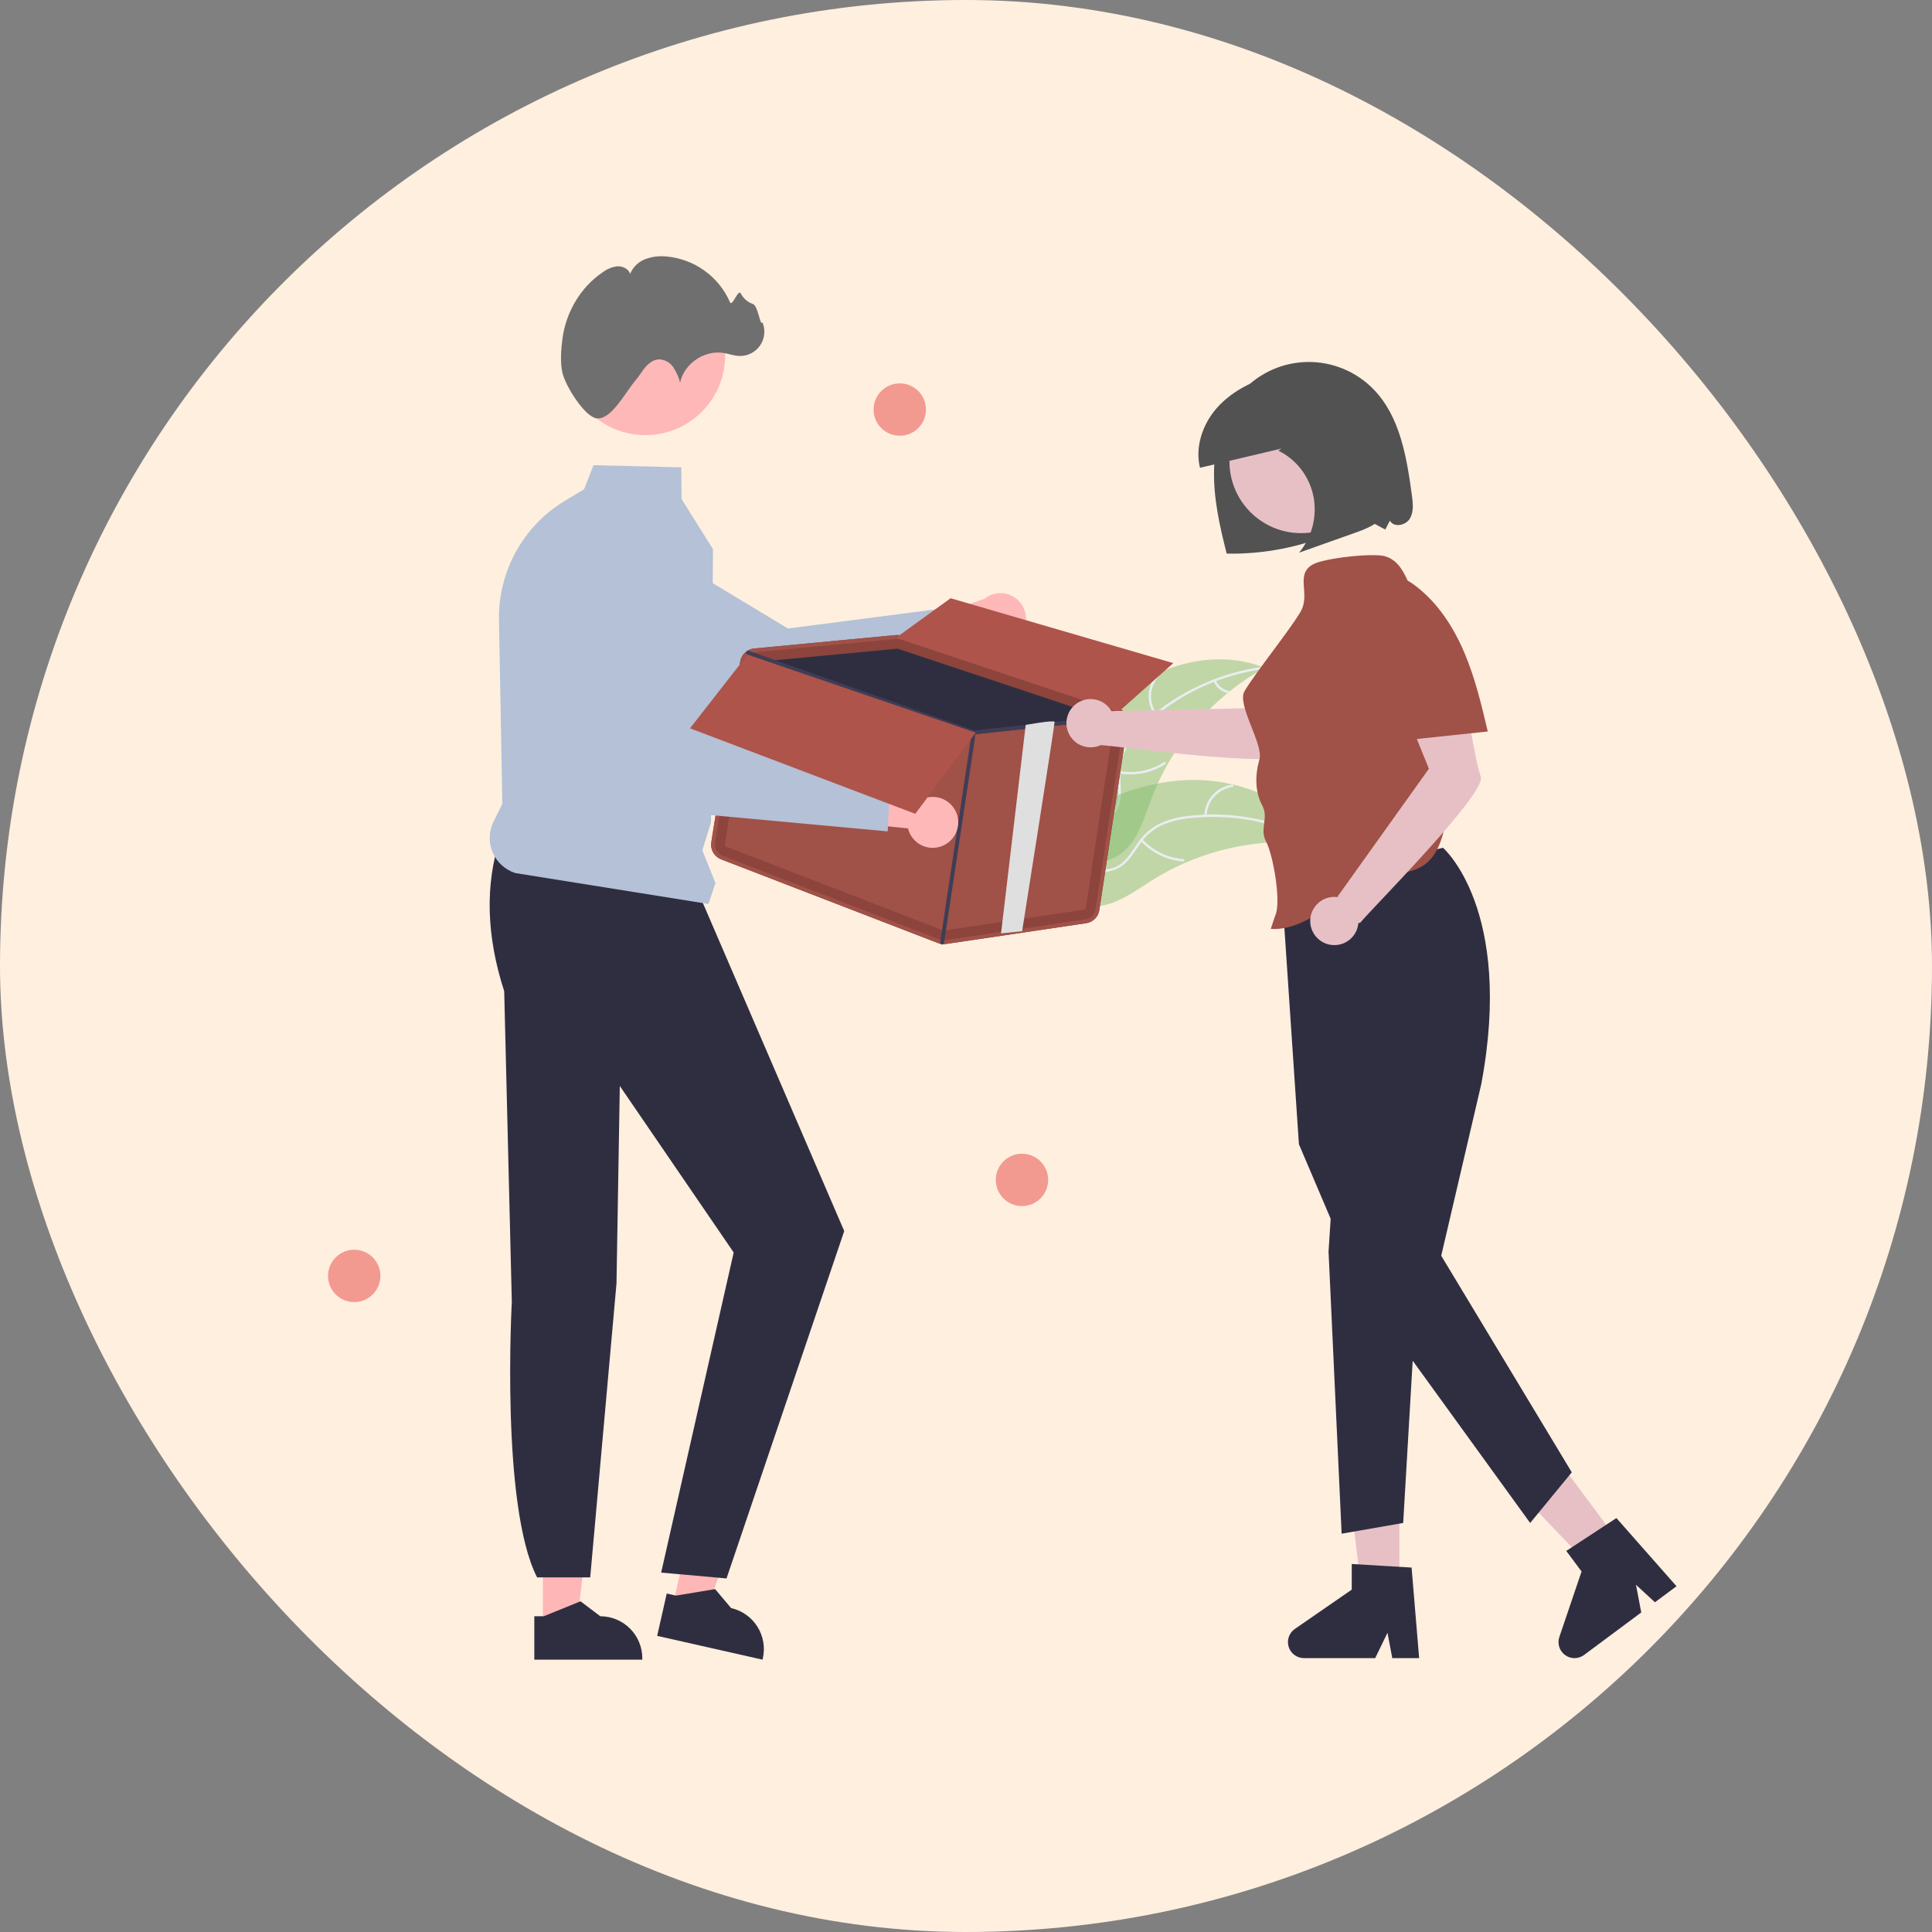 <svg width="313" height="313" viewBox="0 0 313 313" fill="none" xmlns="http://www.w3.org/2000/svg">
<rect x="0" y="0" width="313" height="313" fill="#808080" stroke="none"/>
<rect width="313" height="313" rx="156.5" fill="#FFEFDF"/>
<g clip-path="url(#clip0_1794_3096)">
<path d="M226.71 258.115H220.641L217.753 234.708H226.71V258.115Z" fill="#E7C0C6"/>
<path d="M229.913 268.63H225.561L224.784 264.521L222.795 268.63H211.252C210.699 268.63 210.16 268.453 209.714 268.125C209.268 267.797 208.939 267.336 208.775 266.807C208.61 266.279 208.618 265.712 208.799 265.189C208.979 264.666 209.322 264.214 209.777 263.9L218.995 257.534V253.38L228.69 253.959L229.913 268.63Z" fill="#2F2E41"/>
<path d="M262.764 250.457L257.894 254.078L241.609 237.018L248.796 231.673L262.764 250.457Z" fill="#E7C0C6"/>
<path d="M271.609 256.983L268.116 259.58L265.041 256.746L265.896 261.231L256.634 268.118C256.19 268.448 255.652 268.628 255.099 268.631C254.545 268.634 254.006 268.46 253.558 268.134C253.111 267.808 252.78 267.348 252.612 266.821C252.445 266.294 252.451 265.727 252.628 265.203L256.226 254.594L253.748 251.26L261.873 245.939L271.609 256.983Z" fill="#2F2E41"/>
<path d="M233.775 137.345C233.775 137.345 245.29 147.293 239.977 175.651L233.491 203.438L254.643 238.529L247.899 246.734L220.401 208.752L210.436 185.379L207.64 143.778L233.775 137.345Z" fill="#2F2E41"/>
<path d="M215.928 192.039L215.236 202.765L217.355 248.471L227.328 246.734L229.234 214.192L215.928 192.039Z" fill="#2F2E41"/>
<path d="M87.947 263.619L93.374 263.619L95.955 242.686L87.946 242.686L87.947 263.619Z" fill="#FFB6B6"/>
<path d="M86.562 261.847L88.09 261.847L94.053 259.422L97.25 261.846H97.25C99.057 261.847 100.789 262.564 102.066 263.841C103.344 265.119 104.061 266.851 104.061 268.657V268.879L86.562 268.879L86.562 261.847Z" fill="#2F2E41"/>
<path d="M108.978 260.199L114.271 261.394L121.401 241.544L113.588 239.78L108.978 260.199Z" fill="#FFB6B6"/>
<path d="M108.017 258.166L109.507 258.502L115.859 257.45L118.442 260.519L118.443 260.52C120.205 260.918 121.737 261.999 122.701 263.526C123.666 265.054 123.984 266.902 123.586 268.664L123.538 268.879L106.468 265.025L108.017 258.166Z" fill="#2F2E41"/>
<path d="M81.073 135.646C78.528 143.32 78.798 151.65 81.685 160.591L82.919 210.927C82.919 210.927 81.08 243.937 87.013 255.552H95.619L99.879 207.912L100.414 175.936L118.863 202.913L107.112 254.774L117.703 255.72L136.771 199.44L113.245 144.838L81.073 135.646Z" fill="#2F2E41"/>
<path d="M180.309 113.788C186.891 107.856 196.681 104.874 204.894 108.2C196.47 112.877 189.972 120.383 186.549 129.389C185.242 132.868 184.15 136.872 180.934 138.735C178.933 139.893 176.444 139.95 174.201 139.391C171.957 138.831 169.901 137.71 167.873 136.6L167.296 136.587C169.886 128.114 173.727 119.719 180.309 113.788Z" fill="#83BF6E" fill-opacity="0.5"/>
<path d="M204.848 108.38C197.574 109.32 190.782 112.528 185.436 117.547C184.266 118.608 183.27 119.846 182.486 121.216C181.764 122.576 181.421 124.103 181.49 125.641C181.525 127.076 181.728 128.539 181.414 129.958C181.242 130.681 180.92 131.36 180.467 131.951C180.015 132.541 179.443 133.029 178.789 133.383C177.182 134.307 175.339 134.598 173.526 134.82C171.514 135.067 169.42 135.291 167.678 136.42C167.467 136.556 167.267 136.221 167.478 136.084C170.508 134.121 174.343 134.835 177.602 133.525C179.123 132.913 180.468 131.839 180.944 130.216C181.361 128.797 181.153 127.288 181.105 125.835C181.015 124.337 181.294 122.839 181.917 121.473C182.63 120.067 183.576 118.792 184.716 117.704C187.243 115.213 190.146 113.135 193.319 111.546C196.93 109.712 200.828 108.509 204.844 107.989C205.093 107.957 205.095 108.348 204.848 108.38Z" fill="#E9EDF1"/>
<path d="M187.063 115.83C186.342 114.818 186.005 113.584 186.11 112.347C186.216 111.109 186.758 109.95 187.64 109.076C187.819 108.899 188.101 109.169 187.922 109.346C187.099 110.159 186.595 111.239 186.498 112.391C186.402 113.543 186.721 114.692 187.398 115.63C187.545 115.834 187.209 116.033 187.063 115.83Z" fill="#E9EDF1"/>
<path d="M181.376 124.916C183.875 125.359 186.45 124.843 188.586 123.472C188.797 123.336 188.997 123.671 188.786 123.807C186.561 125.23 183.88 125.761 181.28 125.294C181.033 125.25 181.129 124.871 181.376 124.916Z" fill="#E9EDF1"/>
<path d="M196.961 110.228C197.159 110.678 197.464 111.071 197.851 111.373C198.238 111.675 198.694 111.876 199.178 111.959C199.426 112 199.329 112.379 199.082 112.337C198.548 112.244 198.045 112.021 197.617 111.688C197.189 111.356 196.849 110.923 196.626 110.429C196.601 110.384 196.594 110.331 196.607 110.281C196.62 110.232 196.651 110.189 196.694 110.161C196.738 110.135 196.791 110.127 196.841 110.14C196.892 110.152 196.935 110.184 196.961 110.228Z" fill="#E9EDF1"/>
<path d="M213.937 136.803C213.781 136.781 213.625 136.76 213.467 136.741C211.372 136.463 209.258 136.355 207.145 136.42C206.982 136.422 206.816 136.427 206.653 136.434C201.565 136.643 196.56 137.795 191.893 139.832C190.036 140.644 188.244 141.596 186.532 142.679C184.168 144.176 181.723 145.988 179.08 146.598C178.805 146.665 178.526 146.715 178.245 146.747L167.325 137.292C167.311 137.258 167.294 137.226 167.28 137.192L166.827 136.834C166.911 136.772 167 136.71 167.085 136.648C167.133 136.611 167.185 136.577 167.233 136.541C167.267 136.518 167.3 136.494 167.329 136.471C167.34 136.463 167.351 136.456 167.36 136.45C167.389 136.427 167.418 136.409 167.444 136.388C167.94 136.037 168.439 135.689 168.942 135.344C168.944 135.341 168.944 135.341 168.948 135.341C172.752 132.673 176.858 130.466 181.181 128.765C181.311 128.716 181.443 128.664 181.577 128.62C183.524 127.896 185.527 127.332 187.566 126.935C188.683 126.721 189.81 126.563 190.943 126.463C193.871 126.21 196.821 126.419 199.684 127.082C205.391 128.406 210.612 131.54 213.704 136.427C213.783 136.552 213.86 136.675 213.937 136.803Z" fill="#83BF6E" fill-opacity="0.5"/>
<path d="M213.792 136.92C207.419 133.292 200.065 131.764 192.774 132.553C191.201 132.695 189.661 133.084 188.209 133.706C186.815 134.357 185.62 135.37 184.75 136.639C183.914 137.806 183.195 139.096 182.09 140.04C181.518 140.515 180.851 140.863 180.135 141.062C179.418 141.261 178.667 141.306 177.932 141.195C176.093 140.965 174.446 140.087 172.865 139.173C171.11 138.159 169.302 137.077 167.232 136.93C166.981 136.912 167.024 136.524 167.274 136.541C170.876 136.798 173.508 139.678 176.899 140.593C178.481 141.02 180.202 140.973 181.559 139.964C182.746 139.082 183.49 137.751 184.325 136.563C185.156 135.312 186.281 134.284 187.601 133.568C189.016 132.875 190.539 132.427 192.104 132.244C195.622 131.777 199.191 131.865 202.681 132.507C206.668 133.216 210.505 134.603 214.024 136.606C214.242 136.73 214.008 137.044 213.792 136.92Z" fill="#E9EDF1"/>
<path d="M195.106 132.16C195.14 130.919 195.614 129.73 196.443 128.806C197.272 127.882 198.403 127.283 199.633 127.115C199.883 127.082 199.946 127.468 199.696 127.501C198.55 127.655 197.497 128.213 196.726 129.075C195.956 129.937 195.519 131.047 195.494 132.203C195.489 132.454 195.101 132.41 195.106 132.16Z" fill="#E9EDF1"/>
<path d="M185.095 135.991C186.824 137.85 189.19 138.988 191.721 139.18C191.972 139.198 191.93 139.587 191.679 139.568C189.046 139.364 186.586 138.174 184.791 136.236C184.62 136.051 184.925 135.807 185.095 135.991Z" fill="#E9EDF1"/>
<path d="M206.382 133.648C206.269 134.126 206.277 134.624 206.404 135.098C206.531 135.572 206.773 136.007 207.11 136.364C207.283 136.547 206.978 136.79 206.806 136.609C206.436 136.213 206.168 135.732 206.027 135.208C205.885 134.685 205.874 134.135 205.994 133.606C206.001 133.555 206.028 133.509 206.067 133.477C206.107 133.445 206.158 133.429 206.209 133.433C206.261 133.439 206.308 133.465 206.34 133.505C206.372 133.545 206.388 133.597 206.382 133.648Z" fill="#E9EDF1"/>
<path d="M165.349 102.729C164.986 103.207 164.523 103.599 163.993 103.878C163.462 104.157 162.877 104.316 162.278 104.344C161.679 104.372 161.081 104.269 160.527 104.041C159.972 103.813 159.474 103.467 159.068 103.026L145.704 108.838L147.006 101.378L159.497 97.002C160.283 96.369 161.274 96.046 162.282 96.095C163.29 96.143 164.246 96.56 164.967 97.266C165.688 97.972 166.126 98.918 166.196 99.925C166.267 100.932 165.965 101.93 165.349 102.729Z" fill="#FFB8B8"/>
<path d="M156.431 105.059L125.391 118.885L125.325 118.861L89.947 106.254C87.312 104.877 85.303 102.545 84.332 99.735C83.36 96.924 83.499 93.849 84.721 91.139C85.399 89.641 86.385 88.304 87.617 87.215C88.848 86.126 90.296 85.311 91.865 84.822C93.435 84.333 95.09 84.182 96.722 84.379C98.353 84.576 99.925 85.116 101.333 85.964L127.661 101.824L153.19 98.515L156.431 105.059Z" fill="#B4C1D6"/>
<path d="M114.779 146.451L83.489 141.446C82.668 141.183 81.914 140.746 81.279 140.164C80.643 139.582 80.141 138.87 79.806 138.075C79.472 137.281 79.313 136.424 79.342 135.563C79.37 134.702 79.584 133.857 79.969 133.086L81.388 130.248L80.837 100.428C80.771 96.549 81.727 92.721 83.61 89.329C85.493 85.937 88.235 83.101 91.562 81.105L94.614 79.281L96.156 75.365L110.375 75.712L110.417 80.848L115.509 88.968L115.509 89.001L115.189 133.199L113.786 137.76L115.908 143.065L114.779 146.451Z" fill="#B4C1D6"/>
<path d="M104.568 70.495C111.703 70.495 117.488 64.711 117.488 57.576C117.488 50.44 111.703 44.656 104.568 44.656C97.432 44.656 91.648 50.44 91.648 57.576C91.648 64.711 97.432 70.495 104.568 70.495Z" fill="#FFB8B8"/>
<path d="M91.114 60.392C90.729 58.769 90.906 56.484 91.124 54.85C91.695 50.564 94.075 46.49 97.69 44.077C98.376 43.556 99.19 43.233 100.046 43.141C100.902 43.105 101.829 43.563 102.091 44.378C102.307 43.84 102.63 43.352 103.042 42.944C103.453 42.536 103.944 42.217 104.483 42.006C105.567 41.59 106.733 41.434 107.888 41.547C110.127 41.732 112.275 42.519 114.102 43.825C115.93 45.132 117.37 46.909 118.269 48.968C118.614 49.788 119.578 46.76 120.015 47.534C120.417 48.339 121.118 48.955 121.968 49.25C122.825 49.489 123.173 53.019 123.51 52.196C123.772 52.804 123.875 53.469 123.811 54.128C123.746 54.787 123.516 55.419 123.142 55.965C122.767 56.511 122.261 56.953 121.669 57.251C121.078 57.548 120.421 57.692 119.759 57.667C118.887 57.634 118.053 57.313 117.191 57.175C114.11 56.682 110.842 58.916 110.183 61.966C109.947 61.084 109.571 60.246 109.068 59.484C108.812 59.105 108.47 58.792 108.069 58.572C107.669 58.352 107.222 58.231 106.765 58.219C105.888 58.252 105.118 58.825 104.549 59.492C103.98 60.16 103.553 60.94 102.98 61.604C101.299 63.553 99.025 68.098 96.629 67.767C94.738 67.505 91.641 62.608 91.114 60.392Z" fill="#6F6F6F"/>
<path d="M182.666 117.37C182.756 116.781 182.635 116.179 182.324 115.671C182.013 115.162 181.532 114.781 180.967 114.593L146.174 103.005C145.84 102.894 145.487 102.853 145.137 102.886L136.416 103.711L131.412 104.186L122.178 105.058C121.62 105.112 121.096 105.348 120.688 105.732C120.28 106.115 120.01 106.623 119.921 107.176L115.233 136.462C115.144 137.034 115.253 137.618 115.541 138.119C115.829 138.62 116.28 139.008 116.818 139.218L151.974 152.789C152.139 152.853 152.311 152.899 152.486 152.926C152.74 152.967 153 152.969 153.255 152.932L175.972 149.565C176.508 149.488 177.004 149.239 177.388 148.857C177.771 148.475 178.021 147.98 178.101 147.444L182.666 117.37Z" fill="#8C443C"/>
<path d="M117.615 137.155L152.771 150.725C152.823 150.745 152.878 150.751 152.933 150.744L175.647 147.377C175.714 147.368 175.777 147.337 175.825 147.289C175.873 147.241 175.904 147.179 175.914 147.111L180.481 117.037C180.492 116.963 180.476 116.889 180.438 116.825C180.399 116.762 180.34 116.714 180.27 116.69L180.036 116.611L145.474 105.104C145.459 105.099 145.442 105.095 145.426 105.093C145.399 105.088 145.372 105.086 145.344 105.088L124.074 107.101L122.386 107.26C122.317 107.267 122.252 107.297 122.201 107.345C122.15 107.392 122.117 107.455 122.105 107.524L117.418 136.809C117.406 136.881 117.419 136.954 117.455 137.017C117.491 137.08 117.548 137.129 117.615 137.155Z" fill="#A05148"/>
<path d="M124.074 107.101L145.345 105.088C145.372 105.086 145.399 105.088 145.426 105.093C145.443 105.095 145.459 105.099 145.475 105.104L180.036 116.611L170.919 117.576L167.507 117.935L157.799 118.961C157.771 118.962 157.742 118.962 157.714 118.96C157.697 118.955 157.679 118.949 157.659 118.944L124.074 107.101Z" fill="#2F2E41"/>
<path d="M116.818 139.22L151.974 152.79C152.139 152.854 152.311 152.899 152.487 152.924C152.741 152.966 153.001 152.969 153.257 152.934L175.97 149.567C176.507 149.489 177.003 149.241 177.387 148.858C177.771 148.476 178.021 147.98 178.102 147.445L182.666 117.37C182.733 116.926 182.682 116.473 182.518 116.056C182.495 116 182.472 115.945 182.445 115.893C182.264 115.512 181.988 115.183 181.644 114.939C181.437 114.79 181.209 114.674 180.967 114.594L180.926 114.579L146.176 103.005C146.034 102.96 145.889 102.925 145.742 102.9C145.541 102.871 145.338 102.867 145.136 102.888L136.416 103.71L131.413 104.187L122.177 105.059C121.8 105.094 121.435 105.215 121.11 105.412C121.085 105.424 121.061 105.438 121.039 105.455C121.023 105.465 121.007 105.477 120.993 105.489C120.709 105.683 120.468 105.932 120.284 106.221C120.1 106.511 119.977 106.835 119.923 107.173L115.231 136.462C115.143 137.034 115.251 137.618 115.54 138.12C115.828 138.621 116.279 139.009 116.818 139.22ZM120.545 107.275C120.602 106.924 120.758 106.597 120.994 106.331C121.066 106.246 121.146 106.167 121.233 106.098C121.471 105.905 121.753 105.774 122.054 105.715C122.114 105.703 122.174 105.694 122.234 105.69L137.785 104.22L145.197 103.515C145.247 103.509 145.293 103.51 145.339 103.508C145.452 103.505 145.564 103.514 145.674 103.532C145.776 103.546 145.876 103.569 145.973 103.604L180.764 115.192C180.792 115.202 180.816 115.211 180.843 115.221C181.16 115.339 181.438 115.541 181.647 115.806C181.812 116.008 181.933 116.244 182.001 116.496C182.07 116.749 182.084 117.013 182.043 117.271L177.475 147.349C177.415 147.75 177.228 148.122 176.941 148.408C176.654 148.695 176.282 148.881 175.881 148.941L153.164 152.307C152.839 152.354 152.507 152.316 152.201 152.197L117.045 138.631C116.642 138.472 116.305 138.181 116.089 137.806C115.873 137.43 115.791 136.992 115.857 136.564L120.545 107.275Z" fill="#A05148"/>
<path d="M120.917 105.649C120.935 105.596 120.968 105.548 121.012 105.512C121.026 105.501 121.041 105.49 121.057 105.481C121.072 105.475 121.087 105.466 121.102 105.461C121.172 105.432 121.251 105.431 121.322 105.457L122.054 105.715L157.803 118.325L166.169 117.441L170.851 116.948L180.761 115.899L181.647 115.806L181.819 115.787C181.893 115.78 181.967 115.799 182.029 115.841C182.09 115.884 182.135 115.946 182.156 116.018C182.16 116.034 182.163 116.051 182.165 116.068C182.172 116.136 182.157 116.205 182.122 116.264C182.087 116.322 182.034 116.368 181.97 116.394C181.942 116.406 181.913 116.414 181.883 116.418L180.678 116.544L170.919 117.576L167.507 117.935L157.799 118.961C157.77 118.962 157.742 118.962 157.714 118.96C157.696 118.955 157.679 118.949 157.658 118.944L121.233 106.098L121.109 106.054C121.081 106.045 121.054 106.03 121.031 106.011C120.976 105.971 120.935 105.914 120.915 105.849C120.894 105.784 120.895 105.714 120.917 105.649Z" fill="#3F3D56"/>
<path d="M152.582 153.016C152.5 153.003 152.426 152.958 152.377 152.891C152.328 152.823 152.308 152.74 152.32 152.657L157.452 118.599C157.465 118.516 157.51 118.442 157.577 118.392C157.644 118.342 157.729 118.321 157.812 118.334L157.815 118.334C157.897 118.347 157.971 118.393 158.02 118.46C158.069 118.527 158.09 118.611 158.077 118.693L152.945 152.751C152.932 152.834 152.887 152.909 152.82 152.958C152.753 153.008 152.668 153.029 152.585 153.017L152.582 153.016Z" fill="#3F3D56"/>
<path d="M165.592 150.856L162.178 151.216L166.171 117.441C166.171 117.441 170.73 116.615 170.852 116.946C170.927 117.144 165.624 150.639 165.592 150.856Z" fill="#DFDFDF"/>
<path d="M181.648 115.806C181.42 115.52 181.113 115.306 180.765 115.192L145.975 103.604C145.877 103.571 145.777 103.547 145.675 103.531C145.564 103.512 145.451 103.503 145.339 103.506L145.395 103.153L145.744 102.901L154.005 96.92L190.081 107.432L181.644 114.939L181.648 115.806Z" fill="#AE544B"/>
<path d="M122.5 130.78C122.539 130.784 122.578 130.792 122.615 130.805L133.29 134.311C133.423 134.354 133.534 134.45 133.598 134.575C133.661 134.701 133.672 134.846 133.628 134.98C133.584 135.114 133.489 135.224 133.364 135.288C133.238 135.351 133.093 135.362 132.959 135.318L122.284 131.812C122.16 131.772 122.056 131.687 121.991 131.574C121.925 131.461 121.904 131.328 121.931 131.2C121.957 131.072 122.03 130.959 122.135 130.882C122.24 130.804 122.37 130.768 122.5 130.78Z" fill="#A05148"/>
<path d="M165.569 195.394C167.912 195.394 169.811 193.495 169.811 191.152C169.811 188.809 167.912 186.909 165.569 186.909C163.226 186.909 161.326 188.809 161.326 191.152C161.326 193.495 163.226 195.394 165.569 195.394Z" fill="#F39A90"/>
<path d="M57.386 210.95C59.729 210.95 61.628 209.051 61.628 206.708C61.628 204.365 59.729 202.465 57.386 202.465C55.042 202.465 53.143 204.365 53.143 206.708C53.143 209.051 55.042 210.95 57.386 210.95Z" fill="#F39A90"/>
<path d="M145.771 70.595C148.114 70.595 150.013 68.695 150.013 66.353C150.013 64.009 148.114 62.11 145.771 62.11C143.428 62.11 141.528 64.009 141.528 66.353C141.528 68.695 143.428 70.595 145.771 70.595Z" fill="#F39A90"/>
<path d="M152.732 137.02C152.182 137.259 151.586 137.374 150.987 137.358C150.388 137.342 149.799 137.194 149.263 136.926C148.727 136.658 148.256 136.276 147.884 135.806C147.511 135.336 147.246 134.79 147.108 134.207L132.608 132.742L137.392 126.871L150.427 129.162C151.423 128.994 152.445 129.197 153.301 129.733C154.156 130.268 154.786 131.099 155.07 132.067C155.354 133.036 155.273 134.075 154.842 134.988C154.411 135.901 153.66 136.624 152.732 137.02Z" fill="#FFB8B8"/>
<path d="M143.813 134.691L109.976 131.573L109.93 131.52L85.235 103.224C83.61 100.734 82.998 97.717 83.525 94.791C84.051 91.864 85.677 89.25 88.068 87.483C89.391 86.508 90.906 85.824 92.512 85.476C94.119 85.129 95.781 85.125 97.389 85.466C98.997 85.807 100.514 86.485 101.841 87.454C103.168 88.424 104.275 89.664 105.089 91.092L120.299 117.8L144.186 127.398L143.813 134.691Z" fill="#B4C1D6"/>
<path d="M228.742 80.275C227.902 74.112 226.848 67.494 222.5 63.045C221.121 61.633 219.47 60.515 217.647 59.759C215.824 59.002 213.867 58.623 211.893 58.643C209.919 58.663 207.97 59.083 206.163 59.877C204.356 60.672 202.728 61.823 201.379 63.263C198.214 66.639 196.817 71.379 196.689 76.005C196.561 80.63 197.591 85.204 198.734 89.688C204.781 89.809 210.784 88.627 216.335 86.224C217.723 85.621 219.089 84.94 220.555 84.567C222.022 84.194 223.067 85.133 224.431 85.788L225.18 84.354C225.793 85.495 227.691 85.156 228.379 84.06C229.068 82.963 228.917 81.558 228.742 80.275Z" fill="#525252"/>
<path d="M204.77 114.678L180.066 115.206C179.686 114.55 179.125 114.019 178.449 113.676C177.773 113.334 177.012 113.196 176.259 113.278C175.506 113.36 174.793 113.659 174.207 114.139C173.62 114.619 173.186 115.259 172.957 115.981C172.728 116.703 172.714 117.477 172.916 118.207C173.119 118.937 173.529 119.592 174.097 120.094C174.665 120.595 175.367 120.92 176.116 121.03C176.866 121.14 177.631 121.029 178.319 120.712C181.596 120.898 207.229 124.536 208.758 122.192C210.31 119.812 218.595 111.414 218.595 111.414L212.227 102.348L204.77 114.678Z" fill="#E7C0C6"/>
<path d="M210.789 86.373C217.2 86.373 222.396 81.177 222.396 74.766C222.396 68.356 217.2 63.16 210.789 63.16C204.379 63.16 199.183 68.356 199.183 74.766C199.183 81.177 204.379 86.373 210.789 86.373Z" fill="#E7C0C6"/>
<path d="M229.379 97.099C228.012 94.377 227.347 91.014 224.431 90.131C222.462 89.535 214.498 90.428 212.703 91.434C209.718 93.108 212.423 96.243 210.662 99.178C208.747 102.368 203.545 108.769 201.63 111.959C200.314 114.152 204.747 120.589 204.036 123.045C203.324 125.502 203.29 128.259 204.502 130.511C205.587 132.527 204.017 134.31 205.108 136.322C206.243 138.415 207.636 146.24 206.58 148.374L205.872 150.495C212.889 150.907 218.789 142.525 225.762 141.642C227.494 141.422 229.292 141.136 230.72 140.131C232.822 138.65 233.653 135.963 234.172 133.444C236.672 121.134 234.985 108.341 229.379 97.099Z" fill="#A05148"/>
<path d="M239.899 125.842C238.922 123.175 237.153 111.511 237.153 111.511L226.078 111.186L231.493 124.54L216.718 145.223C216.718 145.223 216.745 145.269 216.795 145.35C216.018 145.225 215.222 145.338 214.51 145.673C213.799 146.009 213.205 146.551 212.807 147.23C212.408 147.908 212.224 148.691 212.278 149.476C212.332 150.261 212.622 151.011 213.109 151.629C213.596 152.246 214.259 152.702 215.01 152.937C215.761 153.172 216.565 153.175 217.317 152.945C218.07 152.715 218.735 152.263 219.227 151.649C219.718 151.035 220.013 150.287 220.072 149.502C220.127 149.533 220.19 149.545 220.252 149.534C220.314 149.523 220.37 149.492 220.411 149.444C222.055 147.381 240.877 128.51 239.899 125.842Z" fill="#E7C0C6"/>
<path d="M241.025 118.476C240.009 114.186 238.985 109.873 237.271 105.811C235.557 101.748 233.104 97.912 229.653 95.167C228.55 94.29 227.317 93.515 225.934 93.243C224.551 92.97 222.992 93.275 222.021 94.296C220.467 95.931 220.935 98.555 221.505 100.737C223.186 107.172 224.866 113.606 226.547 120.041C231.401 119.526 236.255 119.012 241.109 118.497L241.025 118.476Z" fill="#A05148"/>
<path d="M225.012 76.376C224.584 73.569 224.138 70.737 223.134 68.093C222.129 65.45 220.511 62.973 218.189 61.476C214.512 59.104 209.753 59.562 205.631 60.926C202.443 61.98 199.332 63.584 197.084 66.161C194.836 68.739 193.573 72.417 194.409 75.787C198.806 74.748 203.203 73.709 207.6 72.671L207.118 73.011C208.562 73.731 209.823 74.77 210.805 76.05C211.787 77.33 212.464 78.816 212.786 80.397C213.1 81.997 213.055 83.647 212.654 85.228C212.252 86.808 211.504 88.279 210.465 89.535C213.463 88.472 216.462 87.408 219.46 86.344C221.311 85.688 223.292 84.931 224.39 83.247C225.662 81.294 225.367 78.707 225.012 76.376Z" fill="#525252"/>
<path d="M121.11 106.054L111.788 117.993L148.285 131.846L158.077 118.693L121.11 106.054Z" fill="#AE544B"/>
</g>
<defs>
<clipPath id="clip0_1794_3096">
<rect width="305" height="227.958" fill="white" transform="translate(4 41.521)"/>
</clipPath>
</defs>
</svg>
